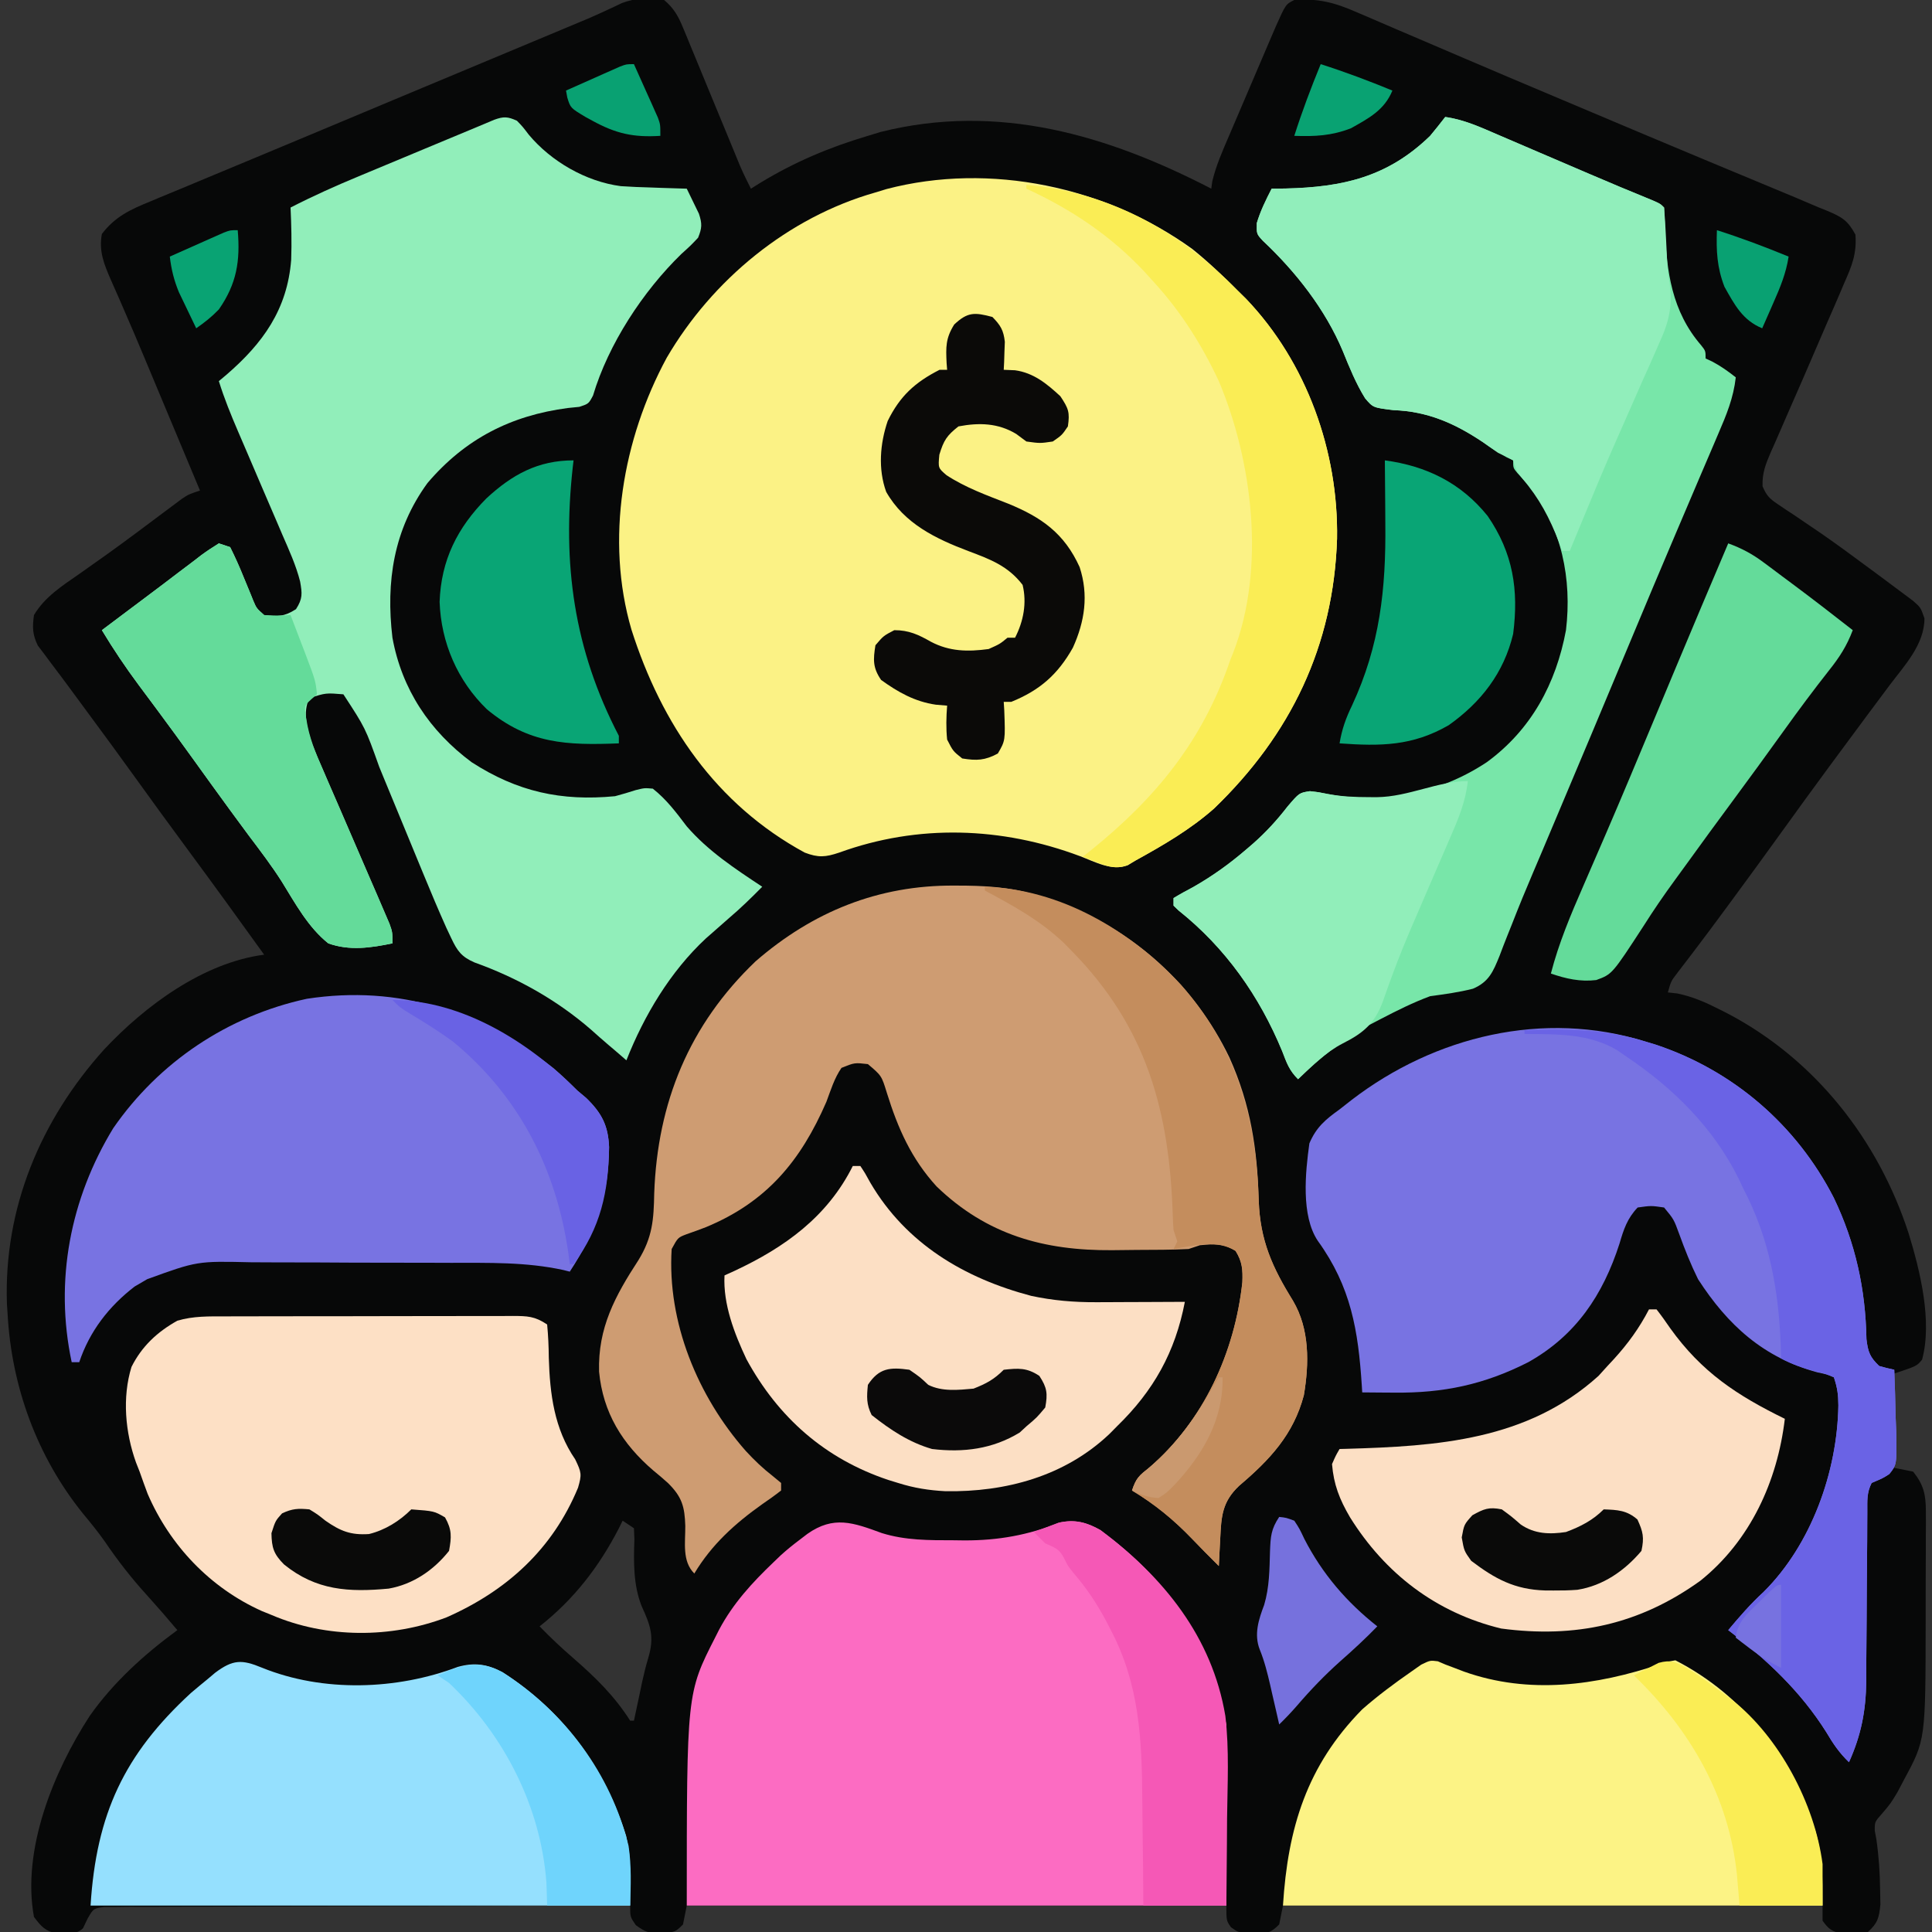 <?xml version="1.0" encoding="UTF-8"?>
<svg version="1.1" xmlns="http://www.w3.org/2000/svg" width="512" height="512">
<rect width="100%" height="100%" fill="#333333" stroke="none"/>
<path d="M0 0 C2.523 2.126 3.713 4.196 4.961 7.224 C5.315 8.072 5.669 8.92 6.033 9.793 C6.591 11.162 6.591 11.162 7.16 12.559 C7.551 13.499 7.941 14.44 8.344 15.409 C9.59 18.416 10.827 21.426 12.062 24.438 C13.304 27.444 14.547 30.45 15.792 33.455 C16.566 35.325 17.337 37.196 18.106 39.068 C18.457 39.919 18.807 40.77 19.168 41.646 C19.474 42.392 19.781 43.138 20.096 43.907 C20.991 45.98 21.97 47.99 23 50 C23.813 49.492 24.627 48.984 25.465 48.461 C34.586 42.92 43.779 39.038 54 36 C55.12 35.658 56.24 35.317 57.395 34.965 C88.501 27.179 117.53 35.789 145 50 C145.088 49.363 145.175 48.725 145.266 48.069 C146.287 43.8 148.013 39.926 149.746 35.902 C150.117 35.031 150.488 34.16 150.871 33.262 C151.655 31.425 152.441 29.588 153.229 27.753 C154.434 24.946 155.633 22.136 156.83 19.326 C157.593 17.539 158.357 15.752 159.121 13.965 C159.479 13.126 159.838 12.288 160.207 11.424 C160.544 10.639 160.881 9.855 161.228 9.047 C161.523 8.36 161.817 7.673 162.121 6.966 C164.728 1.136 164.728 1.136 167 0 C173.406 -0.477 177.782 0.703 183.605 3.27 C184.426 3.617 185.246 3.965 186.091 4.323 C188.795 5.473 191.491 6.643 194.188 7.812 C196.105 8.632 198.023 9.449 199.941 10.266 C203.953 11.974 207.961 13.691 211.966 15.413 C220.532 19.091 229.124 22.706 237.714 26.326 C240.502 27.501 243.288 28.678 246.074 29.857 C255.744 33.947 265.422 38.018 275.113 42.059 C276.101 42.471 277.089 42.883 278.106 43.307 C282.835 45.28 287.565 47.25 292.297 49.215 C293.996 49.923 295.695 50.631 297.395 51.34 C298.151 51.653 298.907 51.965 299.686 52.287 C301.107 52.881 302.522 53.485 303.933 54.102 C305.356 54.72 306.794 55.308 308.241 55.87 C312.108 57.51 313.665 58.376 315.707 62.179 C316.097 67.261 314.738 70.541 312.691 75.129 C312.324 75.997 311.957 76.864 311.579 77.758 C310.406 80.515 309.205 83.257 308 86 C307.239 87.764 306.48 89.528 305.722 91.292 C303.085 97.415 300.44 103.533 297.748 109.632 C296.6 112.238 295.469 114.85 294.34 117.465 C293.988 118.251 293.636 119.038 293.273 119.848 C291.898 123.064 290.978 125.341 291.094 128.87 C292.133 131.314 292.949 132.167 295.148 133.621 C296.149 134.302 296.149 134.302 297.169 134.996 C297.897 135.472 298.625 135.947 299.375 136.438 C300.921 137.486 302.465 138.537 304.008 139.59 C305.226 140.415 305.226 140.415 306.47 141.257 C310.801 144.241 315.024 147.37 319.25 150.5 C320.047 151.087 320.844 151.674 321.666 152.279 C323.784 153.844 325.894 155.419 328 157 C328.985 157.735 329.97 158.47 330.984 159.227 C333 161 333 161 334 163.875 C334 170.829 328.696 176.358 324.688 181.688 C323.422 183.388 322.156 185.088 320.891 186.789 C320.244 187.654 319.598 188.52 318.932 189.411 C315.918 193.45 312.927 197.506 309.938 201.562 C309.358 202.348 308.779 203.133 308.182 203.942 C304.257 209.272 300.368 214.628 296.5 220 C291.951 226.317 287.368 232.608 282.75 238.875 C282.165 239.669 281.58 240.463 280.978 241.281 C278.389 244.789 275.791 248.288 273.152 251.758 C272.73 252.314 272.309 252.869 271.874 253.442 C270.778 254.881 269.676 256.316 268.574 257.75 C266.843 259.998 266.843 259.998 266 263 C267.251 263.141 267.251 263.141 268.527 263.285 C272.535 264.11 275.938 265.605 279.562 267.438 C280.261 267.79 280.959 268.143 281.678 268.506 C304.987 280.699 321.731 302.005 329.812 326.875 C332.867 336.824 336.121 350.151 333.375 360.312 C332 362 332 362 326 364 C326 372.25 326 380.5 326 389 C327.65 389.33 329.3 389.66 331 390 C333.747 393.416 334.375 396.073 334.372 400.394 C334.379 401.45 334.385 402.505 334.391 403.593 C334.377 405.293 334.377 405.293 334.363 407.027 C334.364 408.208 334.364 409.388 334.365 410.605 C334.362 413.105 334.353 415.606 334.336 418.107 C334.313 421.892 334.316 425.677 334.322 429.463 C334.289 461.087 334.289 461.087 328.625 471.562 C328.04 472.678 327.455 473.793 326.852 474.941 C325 478 325 478 322.758 480.629 C320.825 482.798 320.825 482.798 320.828 485.148 C320.967 485.883 321.107 486.618 321.25 487.375 C321.902 491.883 322.195 496.323 322.25 500.875 C322.276 502.131 322.302 503.386 322.328 504.68 C321.979 508.213 321.631 509.642 319 512 C316.844 512.496 316.844 512.496 314.5 512.438 C313.727 512.436 312.953 512.435 312.156 512.434 C309.488 511.897 308.565 511.213 307 509 C307 507.68 307 506.36 307 505 C259.81 505 212.62 505 164 505 C163.67 506.65 163.34 508.3 163 510 C160.585 512.415 159.873 512.296 156.562 512.312 C155.78 512.329 154.998 512.346 154.191 512.363 C152 512 152 512 150.215 510.73 C149 509 149 509 149 505 C101.81 505 54.62 505 6 505 C5.67 506.65 5.34 508.3 5 510 C3 512 3 512 -0.875 512.375 C-4.027 512.3 -4.844 512.113 -7.5 510.188 C-9 508 -9 508 -9 505 C-27.463 505.014 -45.925 505.056 -64.388 505.132 C-72.96 505.167 -81.532 505.192 -90.105 505.196 C-97.575 505.199 -105.045 505.219 -112.515 505.261 C-116.472 505.282 -120.428 505.294 -124.385 505.286 C-128.108 505.279 -131.829 505.294 -135.552 505.328 C-137.573 505.34 -139.594 505.328 -141.615 505.314 C-142.814 505.33 -144.013 505.345 -145.248 505.361 C-146.815 505.365 -146.815 505.365 -148.413 505.369 C-151.235 505.762 -151.235 505.762 -152.797 508.477 C-153.392 509.726 -153.392 509.726 -154 511 C-155.85 512.85 -158.425 512.291 -160.895 512.426 C-163.994 511.799 -165.118 510.499 -167 508 C-170.268 490.17 -161.79 469.472 -152.229 454.745 C-145.947 445.825 -137.761 438.416 -129 432 C-132.914 427.395 -132.914 427.395 -136.934 422.883 C-141.101 418.317 -144.751 413.643 -148.219 408.527 C-150.035 405.95 -151.984 403.549 -154 401.125 C-166.221 385.973 -172.969 367.409 -174 348 C-174.053 347.21 -174.106 346.42 -174.16 345.605 C-175.059 320.176 -165.23 296.801 -148.383 278.094 C-137.515 266.501 -122.119 255.111 -106 253 C-112.617 243.796 -119.263 234.616 -126 225.5 C-131.078 218.629 -136.102 211.722 -141.092 204.787 C-144.544 199.997 -148.029 195.233 -151.539 190.485 C-153.321 188.072 -155.099 185.656 -156.875 183.238 C-158.71 180.741 -160.559 178.257 -162.438 175.793 C-163.077 174.933 -163.716 174.073 -164.375 173.188 C-164.898 172.5 -165.422 171.813 -165.961 171.105 C-167.411 168.168 -167.44 166.238 -167 163 C-164.088 158.126 -159.511 155.25 -154.938 152.062 C-153.33 150.924 -151.723 149.785 -150.117 148.645 C-148.866 147.758 -148.866 147.758 -147.589 146.854 C-142.371 143.117 -137.24 139.26 -132.107 135.406 C-131.351 134.844 -130.595 134.282 -129.816 133.703 C-129.151 133.205 -128.485 132.706 -127.799 132.192 C-126 131 -126 131 -123 130 C-125.417 124.224 -127.834 118.448 -130.251 112.672 C-131.069 110.716 -131.888 108.761 -132.706 106.805 C-133.501 104.905 -134.296 103.005 -135.092 101.105 C-135.885 99.208 -136.678 97.31 -137.469 95.411 C-139.403 90.776 -141.362 86.153 -143.379 81.553 C-143.752 80.693 -144.126 79.833 -144.511 78.947 C-145.211 77.337 -145.92 75.731 -146.639 74.129 C-148.424 70.002 -149.861 66.56 -149 62 C-145.521 57.426 -141.439 55.52 -136.273 53.426 C-135.51 53.105 -134.747 52.784 -133.961 52.453 C-131.437 51.395 -128.906 50.354 -126.375 49.312 C-124.58 48.564 -122.786 47.813 -120.991 47.062 C-117.228 45.489 -113.462 43.922 -109.693 42.361 C-104.222 40.095 -98.76 37.808 -93.301 35.516 C-86.199 32.535 -79.095 29.559 -71.988 26.59 C-71.099 26.218 -70.209 25.847 -69.293 25.464 C-67.468 24.702 -65.644 23.94 -63.819 23.177 C-55.953 19.892 -48.087 16.605 -40.222 13.315 C-37.446 12.155 -34.67 10.995 -31.893 9.836 C-30.187 9.123 -28.48 8.409 -26.773 7.695 C-26.016 7.379 -25.258 7.064 -24.478 6.738 C-23.755 6.435 -23.032 6.133 -22.287 5.821 C-21.585 5.527 -20.883 5.234 -20.159 4.931 C-18.638 4.275 -17.128 3.595 -15.626 2.897 C-14.844 2.534 -14.062 2.17 -13.256 1.796 C-12.557 1.464 -11.857 1.131 -11.136 0.788 C-7.559 -0.531 -3.729 -0.831 0 0 Z M-11 403 C-11.329 403.666 -11.657 404.333 -11.996 405.02 C-17.28 415.259 -23.929 423.859 -33 431 C-30.15 433.939 -27.227 436.701 -24.125 439.375 C-18.262 444.474 -13.17 449.425 -9 456 C-8.67 456 -8.34 456 -8 456 C-7.71 454.641 -7.71 454.641 -7.414 453.254 C-7.154 452.036 -6.893 450.818 -6.625 449.562 C-6.358 448.28 -6.091 446.997 -5.816 445.676 C-5.35 443.574 -4.841 441.478 -4.215 439.418 C-2.534 433.832 -3.556 430.845 -5.973 425.613 C-8.175 420.011 -8.097 413.888 -7.875 407.938 C-7.916 406.968 -7.957 405.999 -8 405 C-8.99 404.34 -9.98 403.68 -11 403 Z " fill="#070808" transform="translate(176,0)"/>
<path d="M0 0 C4.246 3.418 8.145 7.151 12 11 C12.73 11.718 13.459 12.436 14.211 13.176 C30.315 30.075 38.72 53.647 38.332 76.761 C37.408 105.216 26.069 128.656 5.75 148.25 C-0.56 153.822 -7.658 157.949 -15 162 C-15.703 162.433 -16.405 162.866 -17.129 163.312 C-21.421 164.889 -25.766 162.408 -29.822 160.879 C-50.537 153.111 -72.703 152.349 -93.633 159.957 C-97.235 161.164 -99.142 161.33 -102.746 159.945 C-126.259 147.165 -140.677 125.896 -148.652 100.883 C-155.643 76.999 -150.954 50.326 -139.312 28.812 C-127.231 8.137 -107.165 -8.419 -84 -15 C-83.029 -15.296 -82.059 -15.593 -81.059 -15.898 C-53.634 -23.093 -22.804 -16.492 0 0 Z " fill="#FBF285" transform="translate(316,66)"/>
<path d="M0 0 C1.57 1.637 1.57 1.637 3.125 3.688 C9.063 10.783 18.245 16.112 27.515 17.331 C30.179 17.513 32.831 17.62 35.5 17.688 C36.418 17.722 37.336 17.756 38.281 17.791 C40.521 17.873 42.76 17.942 45 18 C45.702 19.41 46.386 20.828 47.062 22.25 C47.445 23.039 47.828 23.828 48.223 24.641 C49.1 27.304 49.042 28.429 48 31 C46.066 33.051 46.066 33.051 43.562 35.312 C33.403 45.197 24.231 59.169 20.156 72.828 C19 75 19 75 16.531 75.82 C15.531 75.921 14.531 76.021 13.5 76.125 C-1.59 78.106 -13.736 84.29 -23.719 96.02 C-32.689 108.353 -34.769 122.165 -33 137 C-30.506 150.7 -23.118 161.755 -12 170 C0.11 177.819 11.742 180.373 26 179 C27.846 178.502 29.683 177.968 31.5 177.375 C33.801 176.809 33.801 176.809 36 177 C39.626 179.845 42.229 183.344 45 187 C50.73 193.606 57.768 198.204 65 203 C62.149 205.89 59.283 208.686 56.188 211.312 C54.789 212.539 53.393 213.768 52 215 C51.359 215.561 50.719 216.121 50.059 216.699 C40.63 225.481 33.706 237.086 29 249 C28.072 248.196 27.144 247.391 26.188 246.562 C25.539 246.013 24.891 245.464 24.223 244.898 C22.692 243.591 21.18 242.261 19.684 240.914 C10.615 233.022 0.072 227.114 -11.25 223.062 C-14.73 221.561 -15.841 219.967 -17.441 216.566 C-17.866 215.668 -18.291 214.769 -18.728 213.843 C-20.797 209.219 -22.768 204.562 -24.688 199.875 C-25.112 198.847 -25.537 197.82 -25.975 196.761 C-27.773 192.414 -29.562 188.063 -31.353 183.713 C-32.67 180.516 -33.991 177.32 -35.312 174.125 C-35.906 172.675 -35.906 172.675 -36.512 171.195 C-40.172 160.923 -40.172 160.923 -46 152 C-50.647 151.619 -50.647 151.619 -55 153 C-56.888 156.776 -55.559 161.307 -54.281 165.178 C-53.357 167.513 -52.373 169.812 -51.359 172.109 C-50.995 172.957 -50.631 173.805 -50.256 174.679 C-49.097 177.374 -47.924 180.062 -46.75 182.75 C-45.977 184.539 -45.205 186.328 -44.434 188.117 C-42.955 191.546 -41.474 194.974 -39.99 198.4 C-39.651 199.184 -39.312 199.968 -38.963 200.776 C-38.353 202.185 -37.742 203.593 -37.131 205.002 C-36.4 206.691 -35.676 208.385 -34.953 210.078 C-34.568 210.974 -34.183 211.871 -33.786 212.794 C-33 215 -33 215 -33 218 C-38.734 219.187 -44.369 220.025 -50 218 C-55.347 213.734 -58.741 207.43 -62.294 201.686 C-64.994 197.436 -68.033 193.455 -71.062 189.438 C-72.233 187.855 -73.401 186.27 -74.566 184.684 C-75.138 183.906 -75.709 183.129 -76.297 182.328 C-79.585 177.833 -82.837 173.313 -86.088 168.791 C-88.95 164.818 -91.833 160.863 -94.75 156.93 C-95.689 155.663 -95.689 155.663 -96.646 154.371 C-97.843 152.76 -99.042 151.15 -100.244 149.543 C-103.743 144.832 -106.974 140.029 -110 135 C-106.187 132.129 -102.371 129.263 -98.547 126.406 C-95.586 124.194 -92.64 121.964 -89.703 119.719 C-88.365 118.708 -87.026 117.698 -85.688 116.688 C-85.06 116.202 -84.433 115.716 -83.787 115.216 C-82.248 114.064 -80.629 113.02 -79 112 C-78.01 112.33 -77.02 112.66 -76 113 C-74.688 115.639 -73.533 118.211 -72.438 120.938 C-71.836 122.407 -71.231 123.874 -70.621 125.34 C-70.226 126.32 -70.226 126.32 -69.822 127.32 C-69.013 129.203 -69.013 129.203 -67 131 C-63.422 131.467 -61.628 131.402 -58.562 129.438 C-56.758 126.623 -56.911 125.325 -57.465 122.11 C-58.56 117.789 -60.41 113.761 -62.184 109.684 C-62.599 108.709 -63.015 107.734 -63.443 106.73 C-64.767 103.629 -66.102 100.533 -67.438 97.438 C-68.768 94.337 -70.096 91.236 -71.421 88.134 C-72.245 86.209 -73.072 84.284 -73.902 82.361 C-75.795 77.954 -77.582 73.589 -79 69 C-78.336 68.443 -77.672 67.886 -76.988 67.312 C-67.352 58.985 -60.86 50.041 -59.833 36.849 C-59.67 32.224 -59.786 27.621 -60 23 C-54.096 19.966 -48.117 17.286 -41.988 14.742 C-41.057 14.353 -40.126 13.964 -39.166 13.563 C-36.216 12.331 -33.264 11.103 -30.312 9.875 C-28.32 9.043 -26.327 8.211 -24.334 7.379 C-14.688 3.354 -14.688 3.354 -11.053 1.851 C-9.376 1.156 -7.703 0.45 -6.031 -0.259 C-3.516 -1.177 -2.432 -1.105 0 0 Z " fill="#91EEBA" transform="translate(137,32)"/>
<path d="M0 0 C4.958 0.693 9.26 2.67 13.816 4.641 C14.669 5.005 15.521 5.369 16.399 5.744 C19.122 6.908 21.842 8.079 24.562 9.25 C27.252 10.403 29.942 11.554 32.632 12.705 C34.368 13.449 36.103 14.193 37.838 14.938 C43.537 17.384 49.252 19.779 54.996 22.116 C57 23 57 23 58 24 C58.095 25.824 58.184 27.648 58.239 29.473 C58.609 40.934 60.074 51.548 67.828 60.512 C69 62 69 62 69 64 C69.578 64.268 70.155 64.536 70.75 64.812 C73.033 66.017 74.974 67.408 77 69 C76.39 74.443 74.53 78.944 72.379 83.918 C72.008 84.791 71.637 85.663 71.254 86.563 C70.03 89.44 68.796 92.314 67.562 95.188 C66.257 98.25 64.954 101.314 63.65 104.377 C62.756 106.479 61.861 108.58 60.965 110.681 C56.966 120.062 53.023 129.466 49.095 138.876 C42.411 154.891 35.686 170.888 28.938 186.875 C28.552 187.79 28.166 188.704 27.768 189.646 C27.393 190.536 27.018 191.425 26.631 192.342 C26.076 193.658 26.076 193.658 25.51 195 C24.778 196.731 24.042 198.459 23.303 200.187 C21.362 204.726 19.488 209.281 17.697 213.882 C17.311 214.845 16.926 215.808 16.529 216.8 C15.792 218.642 15.076 220.492 14.382 222.35 C12.708 226.473 11.575 229.224 7.345 231.02 C3.571 231.983 -0.144 232.474 -4 233 C-8.507 234.671 -12.738 236.784 -17 239 C-18.547 239.804 -18.547 239.804 -20.125 240.625 C-27.287 244.572 -33.155 249.297 -39 255 C-41.353 252.647 -41.995 250.726 -43.188 247.625 C-49.217 232.987 -58.252 220.164 -70.68 210.275 C-71.333 209.644 -71.333 209.644 -72 209 C-72 208.34 -72 207.68 -72 207 C-70.329 205.978 -68.609 205.035 -66.875 204.125 C-61.731 201.206 -57.236 197.977 -52.75 194.125 C-51.855 193.357 -51.855 193.357 -50.942 192.574 C-47.476 189.519 -44.586 186.352 -41.75 182.688 C-38.683 179.105 -38.683 179.105 -35.859 178.672 C-33.5 178.938 -33.5 178.938 -30.961 179.449 C-16.17 182.201 -1.507 179.276 11 171 C22.77 162.413 29.371 150.162 32 136 C33.621 122.501 30.869 108.765 22.344 97.887 C21.298 96.695 20.231 95.522 19.137 94.375 C18 93 18 93 18 91 C17.422 90.728 16.845 90.456 16.25 90.176 C14.003 89.002 12.058 87.664 10 86.188 C2.471 81.156 -4.66 78.014 -13.75 77.688 C-19.125 77.027 -19.125 77.027 -21.235 74.55 C-23.676 70.606 -25.403 66.338 -27.141 62.049 C-31.78 50.98 -39.62 40.996 -48.336 32.805 C-50 31 -50 31 -49.938 28.125 C-48.954 24.847 -47.561 22.038 -46 19 C-44.779 18.986 -43.559 18.972 -42.301 18.957 C-27.145 18.597 -15.239 15.928 -4 5 C-2.639 3.356 -1.298 1.695 0 0 Z " fill="#78E6A9" transform="translate(383,31)"/>
<path d="M0 0 C1.598 0.007 1.598 0.007 3.228 0.015 C10.607 0.125 17.218 0.753 24.188 3.312 C25.247 3.664 26.307 4.016 27.398 4.379 C47.488 11.473 63.768 26.368 73 45.562 C78.663 58.14 80.392 69.856 80.766 83.503 C81.134 94.053 84.358 101.182 89.859 110.059 C94.279 117.559 94.145 126.659 92.723 135.059 C89.962 145.529 83.641 152.211 75.578 159.051 C71.091 163.296 70.835 167.064 70.562 173.062 C70.504 174.109 70.504 174.109 70.445 175.176 C70.352 176.888 70.268 178.6 70.188 180.312 C67.782 177.92 65.388 175.523 63.047 173.066 C58.17 168 53.21 163.943 47.188 160.312 C48.303 156.965 49.072 156.383 51.75 154.25 C66.101 141.949 74.399 123.789 76.426 105.117 C76.554 101.771 76.413 99.673 74.625 96.812 C71.32 94.779 69.003 94.966 65.188 95.312 C64.198 95.642 63.208 95.972 62.188 96.312 C57.653 96.543 53.116 96.541 48.576 96.553 C46.355 96.562 44.135 96.593 41.914 96.625 C23.857 96.762 8.714 92.576 -4.602 79.734 C-11.317 72.378 -14.843 64.364 -17.772 54.975 C-19.184 50.382 -19.184 50.382 -22.812 47.312 C-26.331 46.909 -26.331 46.909 -29.812 48.312 C-31.708 51.051 -32.649 54.208 -33.812 57.312 C-40.604 72.934 -49.588 83.835 -65.727 90.52 C-67.424 91.173 -69.131 91.801 -70.852 92.391 C-73.156 93.268 -73.156 93.268 -74.812 96.312 C-76.044 115.704 -67.902 135.369 -55.188 149.812 C-52.907 152.283 -50.697 154.402 -48.039 156.469 C-47.304 157.077 -46.57 157.686 -45.812 158.312 C-45.812 158.972 -45.812 159.632 -45.812 160.312 C-47.433 161.582 -49.112 162.778 -50.812 163.938 C-58.08 169.101 -64.206 174.635 -68.812 182.312 C-72.09 179.035 -71.173 174.151 -71.203 169.697 C-71.362 164.63 -72.049 162.009 -75.812 158.312 C-77.075 157.175 -78.367 156.069 -79.688 155 C-87.897 147.953 -93.015 139.704 -94.051 128.805 C-94.38 117.192 -89.81 108.769 -83.617 99.258 C-79.895 93.183 -79.563 88.543 -79.438 81.562 C-78.575 57.517 -70.21 36.916 -52.562 20.062 C-37.374 6.884 -20.012 -0.109 0 0 Z " fill="#CE9C72" transform="translate(252.812,234.688)"/>
<path d="M0 0 C6.283 1.956 12.542 1.902 19.059 1.906 C19.997 1.918 20.935 1.931 21.902 1.943 C30.825 1.962 38.826 0.541 47.105 -2.793 C51.205 -3.702 54.345 -2.827 57.949 -0.785 C76.623 13.108 86.051 27.937 91.309 50.719 C91.309 66.559 91.309 82.399 91.309 98.719 C44.119 98.719 -3.071 98.719 -51.691 98.719 C-51.691 42.416 -51.691 42.416 -44.129 27.594 C-43.794 26.932 -43.46 26.27 -43.115 25.588 C-39.39 18.602 -34.379 13.159 -28.691 7.719 C-28.039 7.094 -27.387 6.468 -26.715 5.824 C-25.092 4.361 -23.442 3.025 -21.691 1.719 C-21.046 1.224 -20.4 0.729 -19.734 0.219 C-12.753 -4.693 -7.585 -2.784 0 0 Z " fill="#FC6CC2" transform="translate(233.691,406.281)"/>
<path d="M0 0 C1.377 0.418 1.377 0.418 2.781 0.844 C23.336 7.695 40.092 22.133 49.977 41.44 C55.727 53.424 58.387 65.645 58.629 78.891 C59.034 82.281 59.543 83.66 62 86 C63.321 86.378 64.655 86.717 66 87 C66.174 91.249 66.281 95.498 66.375 99.75 C66.425 100.957 66.476 102.163 66.527 103.406 C66.673 112.163 66.673 112.163 64.673 114.65 C63.039 115.703 63.039 115.703 60 117 C58.672 119.657 58.868 121.677 58.858 124.652 C58.851 125.838 58.844 127.023 58.837 128.245 C58.831 130.179 58.831 130.179 58.824 132.152 C58.814 133.491 58.802 134.829 58.79 136.168 C58.738 141.851 58.69 147.534 58.674 153.218 C58.664 156.696 58.634 160.173 58.593 163.651 C58.575 165.602 58.577 167.553 58.58 169.505 C58.473 177.414 57.249 183.772 54 191 C51.452 188.547 49.796 186.12 48 183.062 C41.145 172.161 32.158 163.781 22 156 C24.995 152.421 27.937 149.029 31.375 145.875 C44.047 133.287 50.908 114.008 51.188 96.438 C51.164 93.549 50.929 91.788 50 89 C48.037 88.185 48.037 88.185 45.625 87.688 C31.316 83.772 21.912 75.233 14 63 C12.064 59.082 10.484 55.107 9 51 C7.585 47.136 7.585 47.136 5 44 C1.542 43.5 1.542 43.5 -2 44 C-4.745 46.858 -5.717 49.807 -6.812 53.562 C-11.198 67.2 -18.386 77.932 -31 85 C-42.681 90.939 -53.499 93.2 -66.5 93.062 C-67.322 93.058 -68.145 93.053 -68.992 93.049 C-70.995 93.037 -72.997 93.019 -75 93 C-75.034 92.427 -75.069 91.853 -75.104 91.263 C-76.054 76.575 -77.959 65.028 -86.766 52.84 C-91.253 46.151 -90.064 34.643 -89 27 C-87.182 22.731 -84.731 20.669 -81 18 C-79.923 17.158 -78.847 16.314 -77.773 15.469 C-55.74 -1.418 -26.942 -8.401 0 0 Z " fill="#7873E2" transform="translate(436,276)"/>
<path d="M0 0 C2.249 1.906 4.322 3.912 6.406 5.996 C7.185 6.651 7.963 7.306 8.766 7.98 C12.877 11.979 14.585 15.274 14.82 20.988 C14.661 34.061 11.526 43.118 4.406 53.996 C3.574 53.785 3.574 53.785 2.725 53.57 C-7.179 51.404 -17.139 51.668 -27.223 51.66 C-29.223 51.654 -31.224 51.647 -33.224 51.64 C-37.401 51.628 -41.577 51.624 -45.754 51.625 C-51.085 51.626 -56.416 51.598 -61.748 51.564 C-65.873 51.542 -69.999 51.538 -74.125 51.539 C-76.09 51.536 -78.055 51.528 -80.02 51.512 C-94.332 51.18 -94.332 51.18 -107.594 55.996 C-108.687 56.635 -109.78 57.275 -110.906 57.934 C-117.704 63.151 -122.861 69.797 -125.594 77.996 C-126.254 77.996 -126.914 77.996 -127.594 77.996 C-132.198 56.399 -127.96 34.648 -116.594 15.996 C-104.454 -1.569 -86.186 -13.792 -65.281 -18.316 C-40.759 -22.07 -19.282 -14.897 0 0 Z " fill="#7873E2" transform="translate(146.594,283.004)"/>
<path d="M0 0 C0.883 -0.003 1.767 -0.007 2.677 -0.01 C5.595 -0.02 8.513 -0.022 11.431 -0.023 C13.459 -0.026 15.486 -0.029 17.513 -0.033 C21.761 -0.039 26.009 -0.041 30.256 -0.04 C35.706 -0.04 41.156 -0.054 46.606 -0.071 C50.792 -0.082 54.977 -0.084 59.163 -0.083 C61.172 -0.085 63.182 -0.089 65.192 -0.097 C67.998 -0.107 70.804 -0.104 73.609 -0.098 C74.443 -0.103 75.277 -0.109 76.136 -0.115 C80.027 -0.093 81.928 -0.063 85.24 2.145 C85.524 5.13 85.651 7.97 85.677 10.958 C85.97 20.572 87.101 29.77 92.677 37.895 C94.357 41.389 94.442 41.882 93.427 45.395 C86.701 61.672 74.538 72.726 58.588 79.755 C43.864 85.367 26.74 85.345 12.24 79.145 C11.375 78.795 10.51 78.444 9.619 78.083 C-4.053 71.94 -14.721 60.732 -20.635 47.02 C-21.364 45.07 -22.074 43.112 -22.76 41.145 C-23.078 40.337 -23.397 39.529 -23.725 38.696 C-26.57 30.765 -27.408 21.515 -24.916 13.395 C-22.189 7.941 -18.071 4.102 -12.76 1.145 C-8.541 -0.113 -4.366 -0.002 0 0 Z " fill="#FDE0C5" transform="translate(59.76,348.855)"/>
<path d="M0 0 C16.249 6.584 35.7 5.901 51.887 -0.207 C56.279 -1.433 59.656 -0.974 63.703 1.172 C79.698 11.381 90.865 26.479 96.512 44.605 C97.574 50.043 97.574 50.043 97.574 63.043 C50.384 63.043 3.194 63.043 -45.426 63.043 C-43.908 38.761 -36.481 22.954 -18.863 6.73 C-17.397 5.486 -15.919 4.255 -14.426 3.043 C-13.422 2.196 -13.422 2.196 -12.398 1.332 C-7.698 -2.186 -5.333 -2.218 0 0 Z " fill="#95E0FE" transform="translate(69.426,441.957)"/>
<path d="M0 0 C0.669 0.286 1.338 0.572 2.027 0.867 C2.819 1.165 3.61 1.463 4.426 1.77 C5.264 2.091 6.102 2.411 6.965 2.742 C24.232 8.87 42.023 6.42 58.965 0.742 C61.016 0.08 61.016 0.08 62.965 -0.258 C81.494 9.272 93.489 25.606 100.062 44.977 C102.029 52.039 101.965 56.925 101.965 64.742 C54.775 64.742 7.585 64.742 -41.035 64.742 C-39.749 44.158 -34.706 27.655 -20.035 12.742 C-15.915 9.124 -11.536 5.867 -7.035 2.742 C-6.165 2.131 -5.295 1.52 -4.398 0.891 C-2.035 -0.258 -2.035 -0.258 0 0 Z " fill="#FCF385" transform="translate(381.035,440.258)"/>
<path d="M0 0 C4.958 0.693 9.26 2.67 13.816 4.641 C14.669 5.005 15.521 5.369 16.399 5.744 C19.122 6.908 21.842 8.079 24.562 9.25 C27.252 10.403 29.942 11.554 32.632 12.705 C34.368 13.449 36.103 14.193 37.838 14.938 C43.537 17.384 49.252 19.779 54.996 22.116 C57 23 57 23 58 24 C58.215 26.65 58.378 29.283 58.5 31.938 C58.571 33.405 58.644 34.873 58.719 36.34 C58.77 37.415 58.77 37.415 58.821 38.512 C58.964 40.981 58.964 40.981 59.361 43.33 C60.332 49.802 59.449 54 56.73 59.883 C56.202 61.098 56.202 61.098 55.663 62.337 C54.525 64.943 53.357 67.533 52.188 70.125 C51.4 71.914 50.615 73.703 49.832 75.494 C48.283 79.033 46.725 82.567 45.158 86.099 C42.317 92.524 39.615 99.004 36.938 105.5 C36.155 107.385 35.373 109.271 34.59 111.156 C34.06 112.437 33.53 113.719 33 115 C32.34 115 31.68 115 31 115 C30.72 114.238 30.441 113.476 30.152 112.691 C27.656 106.262 24.947 101.086 20.453 95.84 C19 94 19 94 18 91 C16.153 89.936 16.153 89.936 14 89 C12.657 88.077 11.324 87.138 10 86.188 C2.471 81.156 -4.66 78.014 -13.75 77.688 C-19.125 77.027 -19.125 77.027 -21.235 74.55 C-23.676 70.606 -25.403 66.338 -27.141 62.049 C-31.78 50.98 -39.62 40.996 -48.336 32.805 C-50 31 -50 31 -49.938 28.125 C-48.954 24.847 -47.561 22.038 -46 19 C-44.779 18.986 -43.559 18.972 -42.301 18.957 C-27.145 18.597 -15.239 15.928 -4 5 C-2.639 3.356 -1.298 1.695 0 0 Z " fill="#91EEBB" transform="translate(383,31)"/>
<path d="M0 0 C0.66 0 1.32 0 2 0 C3.262 1.906 3.262 1.906 4.688 4.5 C14.129 20.56 29.507 29.729 47.297 34.422 C53.047 35.652 58.589 36.122 64.465 36.098 C65.143 36.096 65.821 36.095 66.52 36.093 C68.659 36.088 70.798 36.075 72.938 36.062 C74.399 36.057 75.861 36.053 77.322 36.049 C80.882 36.038 84.441 36.021 88 36 C85.453 49.32 79.706 59.581 70 69 C69.363 69.646 68.726 70.292 68.07 70.957 C56.217 82.244 40.5 86.441 24.578 86.188 C20.148 85.955 16.221 85.338 12 84 C11.13 83.732 10.26 83.464 9.363 83.188 C-7.391 77.579 -19.769 66.659 -28.188 51.188 C-31.398 44.377 -34.395 36.598 -34 29 C-33.117 28.599 -32.234 28.198 -31.324 27.785 C-18.062 21.583 -6.741 13.481 0 0 Z " fill="#FCDFC4" transform="translate(226,309)"/>
<path d="M0 0 C0.66 0 1.32 0 2 0 C3.269 1.621 4.465 3.299 5.625 5 C13.984 16.658 23.288 22.77 36 29 C34.033 45.562 26.857 61.293 13.613 71.914 C-2.498 83.51 -19.509 87.2 -39.191 84.574 C-56.46 80.379 -69.962 69.98 -79.247 55.074 C-82 50.368 -83.562 46.428 -84 41 C-83.02 38.758 -83.02 38.758 -82 37 C-81.433 36.985 -80.866 36.971 -80.282 36.956 C-56.047 36.266 -32.265 34.716 -13.375 17.625 C-12.591 16.759 -11.807 15.893 -11 15 C-10.434 14.392 -9.868 13.783 -9.285 13.156 C-5.515 9.012 -2.588 4.969 0 0 Z " fill="#FCDFC4" transform="translate(437,347)"/>
<path d="M0 0 C11.087 -0.316 21.296 -0.338 32 3 C32.918 3.278 33.836 3.557 34.781 3.844 C55.336 10.695 72.092 25.133 81.977 44.44 C87.727 56.424 90.387 68.645 90.629 81.891 C91.034 85.281 91.543 86.66 94 89 C95.321 89.378 96.655 89.717 98 90 C98.174 94.249 98.281 98.498 98.375 102.75 C98.425 103.957 98.476 105.163 98.527 106.406 C98.673 115.163 98.673 115.163 96.673 117.65 C95.039 118.703 95.039 118.703 92 120 C90.672 122.657 90.868 124.677 90.858 127.652 C90.851 128.838 90.844 130.023 90.837 131.245 C90.831 133.179 90.831 133.179 90.824 135.152 C90.814 136.491 90.802 137.829 90.79 139.168 C90.738 144.851 90.69 150.534 90.674 156.218 C90.664 159.696 90.634 163.173 90.593 166.651 C90.575 168.602 90.577 170.553 90.58 172.505 C90.473 180.414 89.249 186.772 86 194 C83.452 191.547 81.796 189.12 80 186.062 C73.145 175.161 64.158 166.781 54 159 C56.995 155.421 59.937 152.029 63.375 148.875 C76.047 136.287 82.908 117.008 83.188 99.438 C83.164 96.549 82.929 94.788 82 92 C79.805 91.043 79.805 91.043 77.188 90.438 C73.89 89.575 71 88.629 68 87 C67.974 85.97 67.948 84.94 67.922 83.879 C67.394 69.037 64.95 55.264 58 42 C57.594 41.135 57.188 40.27 56.77 39.379 C50.073 25.849 39.411 15.337 27 7 C26.193 6.443 25.386 5.886 24.555 5.312 C16.997 0.803 8.562 1.109 0 1 C0 0.67 0 0.34 0 0 Z " fill="#6A63E5" transform="translate(404,273)"/>
<path d="M0 0 C22.064 1.913 40.743 12.343 56 28 C57.121 29.108 57.121 29.108 58.266 30.238 C74.366 47.067 82.719 70.72 82.332 93.761 C81.408 122.216 70.069 145.656 49.75 165.25 C43.44 170.822 36.342 174.949 29 179 C27.867 179.626 27.867 179.626 26.711 180.266 C23.392 181.69 20.399 180.151 17.188 178.938 C16.466 178.628 15.744 178.319 15 178 C15.728 177.424 16.457 176.848 17.207 176.254 C34.523 162.28 46.814 147.102 54 126 C54.295 125.259 54.59 124.518 54.895 123.754 C63.417 101.545 59.973 73.348 51 52 C46.563 42.521 41.053 33.752 34 26 C33.117 25.024 32.234 24.048 31.324 23.043 C22.328 13.432 11.965 6.504 0 1 C0 0.67 0 0.34 0 0 Z " fill="#FAED55" transform="translate(272,49)"/>
<path d="M0 0 C20.192 0.641 38.438 11.55 52 26 C66.58 42.559 71.985 61.527 72.579 83.191 C72.946 93.741 76.171 100.869 81.672 109.746 C86.091 117.246 85.957 126.346 84.535 134.746 C81.775 145.217 75.453 151.898 67.391 158.738 C62.903 162.983 62.647 166.751 62.375 172.75 C62.336 173.447 62.298 174.145 62.258 174.863 C62.164 176.575 62.081 178.288 62 180 C59.595 177.607 57.2 175.21 54.859 172.754 C49.983 167.688 45.023 163.631 39 160 C40.116 156.652 40.884 156.071 43.562 153.938 C57.914 141.637 66.212 123.476 68.238 104.805 C68.367 101.458 68.225 99.361 66.438 96.5 C61.429 93.418 55.544 95.095 50 96 C50.33 95.34 50.66 94.68 51 94 C50.67 93.01 50.34 92.02 50 91 C49.888 89.646 49.822 88.288 49.789 86.93 C48.903 59.433 42.852 37.189 23 17 C22.313 16.3 21.626 15.6 20.918 14.879 C14.694 8.956 7.522 5.023 0 1 C0 0.67 0 0.34 0 0 Z " fill="#C48D5D" transform="translate(261,235)"/>
<path d="M0 0 C1.485 0.495 1.485 0.495 3 1 C4.312 3.639 5.467 6.211 6.562 8.938 C7.164 10.407 7.769 11.874 8.379 13.34 C8.774 14.32 8.774 14.32 9.178 15.32 C9.987 17.203 9.987 17.203 12 19 C15.583 19.167 15.583 19.167 19 19 C19.984 21.561 20.962 24.123 21.938 26.688 C22.354 27.769 22.354 27.769 22.779 28.873 C25.622 36.375 25.622 36.375 26 40 C25.505 40.433 25.01 40.866 24.5 41.312 C22.589 43.065 22.589 43.065 23.179 46.536 C23.898 51.404 25.666 55.63 27.641 60.109 C28.187 61.381 28.187 61.381 28.744 62.679 C29.903 65.374 31.076 68.062 32.25 70.75 C33.023 72.539 33.795 74.328 34.566 76.117 C36.045 79.546 37.526 82.974 39.01 86.4 C39.349 87.184 39.688 87.968 40.037 88.776 C40.647 90.185 41.258 91.593 41.869 93.002 C42.6 94.691 43.324 96.385 44.047 98.078 C44.432 98.974 44.817 99.871 45.214 100.794 C46 103 46 103 46 106 C40.266 107.187 34.631 108.025 29 106 C23.653 101.734 20.259 95.43 16.706 89.686 C14.006 85.436 10.967 81.455 7.938 77.438 C6.767 75.855 5.599 74.27 4.434 72.684 C3.862 71.906 3.291 71.129 2.703 70.328 C-0.585 65.833 -3.837 61.313 -7.088 56.791 C-9.95 52.818 -12.833 48.863 -15.75 44.93 C-16.376 44.085 -17.002 43.241 -17.646 42.371 C-18.843 40.76 -20.042 39.15 -21.244 37.543 C-24.743 32.832 -27.974 28.029 -31 23 C-27.187 20.129 -23.371 17.263 -19.547 14.406 C-16.586 12.194 -13.64 9.964 -10.703 7.719 C-9.365 6.708 -8.026 5.698 -6.688 4.688 C-5.747 3.959 -5.747 3.959 -4.787 3.216 C-3.248 2.064 -1.629 1.02 0 0 Z " fill="#64DB9A" transform="translate(58,144)"/>
<path d="M0 0 C3.52 1.282 6.329 2.775 9.328 5.012 C10.129 5.605 10.929 6.199 11.754 6.811 C12.578 7.43 13.401 8.049 14.25 8.688 C15.058 9.288 15.866 9.888 16.699 10.506 C22.191 14.596 27.61 18.776 33 23 C31.418 27.194 29.495 30.172 26.688 33.688 C22.576 38.91 18.623 44.224 14.75 49.625 C10.209 55.949 5.629 62.24 1 68.5 C-2.994 73.904 -6.971 79.319 -10.894 84.774 C-11.959 86.25 -13.03 87.722 -14.108 89.189 C-17.027 93.176 -19.792 97.209 -22.434 101.387 C-30.761 114.183 -30.761 114.183 -34.98 115.723 C-39.211 116.239 -43.017 115.374 -47 114 C-44.908 105.914 -41.729 98.375 -38.392 90.746 C-36.711 86.901 -35.05 83.048 -33.387 79.195 C-32.857 77.97 -32.857 77.97 -32.317 76.721 C-28.048 66.826 -23.9 56.882 -19.75 46.938 C-18.237 43.315 -16.724 39.693 -15.211 36.07 C-14.669 34.773 -14.669 34.773 -14.116 33.449 C-9.45 22.283 -4.732 11.138 0 0 Z " fill="#64DB9A" transform="translate(458,144)"/>
<path d="M0 0 C-0.606 5.38 -2.423 9.797 -4.57 14.703 C-4.93 15.54 -5.289 16.376 -5.659 17.238 C-6.808 19.912 -7.966 22.581 -9.125 25.25 C-10.632 28.733 -12.133 32.217 -13.633 35.703 C-14.003 36.559 -14.374 37.414 -14.756 38.296 C-16.585 42.552 -18.331 46.816 -19.927 51.166 C-20.231 51.986 -20.535 52.807 -20.847 53.653 C-21.41 55.194 -21.959 56.741 -22.49 58.293 C-24.626 64.141 -27.584 66.724 -33.199 69.543 C-37.767 71.919 -41.291 75.474 -45 79 C-47.353 76.647 -47.995 74.726 -49.188 71.625 C-55.217 56.987 -64.252 44.164 -76.68 34.275 C-77.115 33.854 -77.551 33.433 -78 33 C-78 32.34 -78 31.68 -78 31 C-76.329 29.978 -74.609 29.035 -72.875 28.125 C-67.731 25.206 -63.236 21.977 -58.75 18.125 C-58.153 17.613 -57.557 17.101 -56.942 16.574 C-53.476 13.519 -50.586 10.352 -47.75 6.688 C-44.683 3.105 -44.683 3.105 -41.859 2.672 C-39.5 2.938 -39.5 2.938 -36.961 3.449 C-33.341 4.123 -29.794 4.237 -26.125 4.25 C-25.101 4.254 -25.101 4.254 -24.056 4.257 C-15.678 4.148 -7.997 0 0 0 Z " fill="#91EEBA" transform="translate(389,207)"/>
<path d="M0 0 C2.151 2.206 2.943 3.495 3.293 6.578 C3.258 7.46 3.223 8.342 3.188 9.25 C3.147 10.588 3.147 10.588 3.105 11.953 C3.071 12.629 3.036 13.304 3 14 C4.485 14.062 4.485 14.062 6 14.125 C10.928 14.808 14.421 17.693 18 21 C20.166 24.248 20.552 25.231 20 29 C18.438 31.312 18.438 31.312 16 33 C12.625 33.5 12.625 33.5 9 33 C8.113 32.34 7.226 31.68 6.312 31 C1.504 28.097 -3.505 27.959 -9 29 C-12.083 31.429 -12.906 32.689 -14.062 36.5 C-14.395 40.026 -14.395 40.026 -12.145 41.945 C-7.068 45.262 -1.464 47.262 4.164 49.469 C13.066 53.106 19.083 57.383 23.117 66.293 C25.527 73.682 24.49 80.657 21.324 87.645 C17.312 94.78 12.543 98.932 5 102 C4.34 102 3.68 102 3 102 C3.046 102.748 3.093 103.495 3.141 104.266 C3.433 112.255 3.433 112.255 1.438 115.688 C-1.997 117.537 -4.16 117.617 -8 117 C-10.438 115.062 -10.438 115.062 -12 112 C-12.309 108.967 -12.238 106.036 -12 103 C-12.99 102.918 -13.98 102.835 -15 102.75 C-20.532 101.953 -25.021 99.435 -29.5 96.188 C-31.721 92.948 -31.615 90.828 -31 87 C-28.875 84.5 -28.875 84.5 -26 83 C-22.132 83 -19.585 84.199 -16.312 86.062 C-11.353 88.676 -6.49 88.749 -1 88 C1.98 86.668 1.98 86.668 4 85 C4.66 85 5.32 85 6 85 C8.235 80.67 9.167 75.767 8 71 C4.137 65.965 -0.57 64.23 -6.312 62.062 C-15.037 58.764 -23.375 54.767 -28.156 46.336 C-30.331 40.316 -29.791 33.56 -27.75 27.562 C-24.503 20.952 -20.509 17.311 -14 14 C-13.34 14 -12.68 14 -12 14 C-12.046 13.408 -12.093 12.817 -12.141 12.207 C-12.334 7.98 -12.422 5.675 -10.125 2 C-6.55 -1.365 -4.708 -1.249 0 0 Z " fill="#0B0A08" transform="translate(263,84)"/>
<path d="M0 0 C11.012 1.486 20.18 5.961 27.25 14.75 C33.986 24.559 35.505 34.315 34 46 C31.542 56.318 25.502 64.091 16.938 70.176 C7.307 75.738 -1.156 75.775 -12 75 C-11.396 71.292 -10.33 68.308 -8.688 64.938 C-1.295 48.998 0.312 34.062 0.125 16.75 C0.115 15.118 0.106 13.487 0.098 11.855 C0.076 7.903 0.041 3.952 0 0 Z " fill="#09A575" transform="translate(367,122)"/>
<path d="M0 0 C-0.069 0.586 -0.139 1.173 -0.21 1.777 C-3.034 27.432 0.058 50.034 12 73 C12 73.66 12 74.32 12 75 C-1.801 75.541 -11.903 75.162 -22.965 65.973 C-30.766 58.412 -35.116 48.312 -35.5 37.5 C-35.106 26.431 -30.805 17.877 -23.117 10.094 C-16.279 3.765 -9.436 0 0 0 Z " fill="#09A575" transform="translate(152,122)"/>
<path d="M0 0 C16.662 12.397 29.574 28.243 33.091 49.245 C34.151 58.18 33.652 67.338 33.547 76.316 C33.532 78.57 33.518 80.823 33.506 83.076 C33.476 88.553 33.417 94.028 33.359 99.504 C26.099 99.504 18.839 99.504 11.359 99.504 C11.334 96.069 11.308 92.633 11.281 89.094 C11.243 85.718 11.198 82.342 11.152 78.966 C11.124 76.643 11.103 74.32 11.088 71.998 C10.983 55.62 10.406 40.883 2.547 26.129 C2.206 25.465 1.865 24.802 1.513 24.118 C-0.946 19.468 -3.758 15.298 -7.195 11.301 C-8.641 9.504 -8.641 9.504 -9.715 7.336 C-10.927 4.937 -12.236 4.597 -14.641 3.504 C-15.662 2.526 -16.666 1.529 -17.641 0.504 C-16.272 -0.034 -14.896 -0.551 -13.516 -1.059 C-12.75 -1.349 -11.984 -1.639 -11.195 -1.938 C-6.905 -2.876 -3.795 -2.15 0 0 Z " fill="#F558B6" transform="translate(291.641,405.496)"/>
<path d="M0 0 C3.461 2.159 6.725 4.571 10 7 C10.623 7.452 11.245 7.905 11.887 8.371 C24.557 18.324 33.943 36.096 36 52 C36 55.63 36 59.26 36 63 C28.74 63 21.48 63 14 63 C13.773 60.319 13.546 57.638 13.312 54.875 C11.165 33.999 0.917 16.42 -14 2 C-12.615 1.27 -11.217 0.567 -9.812 -0.125 C-9.035 -0.519 -8.258 -0.914 -7.457 -1.32 C-4.207 -2.219 -2.95 -1.556 0 0 Z " fill="#FAED55" transform="translate(447,442)"/>
<path d="M0 0 C16.519 10.478 28.775 26.921 33.457 46.047 C34.248 51.336 34.051 56.53 33.879 61.867 C26.619 61.867 19.359 61.867 11.879 61.867 C11.817 59.887 11.755 57.907 11.691 55.867 C10.226 35.717 0.515 16.697 -14.121 2.867 C-15.111 2.207 -16.101 1.547 -17.121 0.867 C-10.912 -1.856 -6.402 -3.419 0 0 Z " fill="#6FD4FC" transform="translate(133.121,443.133)"/>
<path d="M0 0 C18.607 0.077 36.185 11.185 49 24 C49.779 24.655 50.557 25.31 51.359 25.984 C55.471 29.983 57.179 33.278 57.414 38.992 C57.269 50.867 55.171 60.356 48 70 C47.67 70 47.34 70 47 70 C46.797 68.455 46.797 68.455 46.59 66.879 C43.366 44.693 33.53 25.4 16 11 C12.401 8.379 8.654 6.027 4.836 3.742 C2 2 2 2 0 0 Z " fill="#6962E4" transform="translate(104,265)"/>
<path d="M0 0 C1.832 0.195 1.832 0.195 4 1 C5.387 3.117 5.387 3.117 6.688 5.875 C11.428 15.081 17.883 22.61 26 29 C22.857 32.248 19.581 35.264 16.188 38.25 C12.041 41.951 8.309 45.84 4.691 50.055 C3.19 51.782 1.64 53.405 0 55 C-0.266 53.831 -0.531 52.662 -0.805 51.457 C-1.161 49.909 -1.518 48.361 -1.875 46.812 C-2.049 46.044 -2.223 45.275 -2.402 44.482 C-3.15 41.256 -3.903 38.24 -5.148 35.164 C-6.729 31.147 -5.467 27.232 -3.984 23.32 C-2.575 18.568 -2.576 13.941 -2.434 9.014 C-2.279 5.197 -2.165 3.247 0 0 Z " fill="#7671DD" transform="translate(339,402)"/>
<path d="M0 0 C2.812 1.938 2.812 1.938 5 4 C8.688 5.844 12.967 5.359 17 5 C20.402 3.664 22.435 2.565 25 0 C28.892 -0.432 31.132 -0.578 34.438 1.625 C36.498 4.757 36.677 6.315 36 10 C33.75 12.688 33.75 12.688 31 15 C30.422 15.536 29.845 16.073 29.25 16.625 C22.057 21.021 14.3 21.997 6 21 C-0.065 19.251 -5.09 15.887 -10 12 C-11.42 9.159 -11.315 7.145 -11 4 C-8.051 -0.482 -5.14 -0.721 0 0 Z " fill="#0B0A0A" transform="translate(241,363)"/>
<path d="M0 0 C2.562 1.875 2.562 1.875 5 4 C8.683 6.54 12.676 6.656 17 6 C20.848 4.569 24.089 2.911 27 0 C30.677 0.134 33.11 0.225 35.938 2.688 C37.433 5.943 37.767 7.443 37 11 C32.605 16.216 26.859 20.232 20.007 21.315 C17.89 21.473 15.81 21.518 13.688 21.5 C12.57 21.494 12.57 21.494 11.431 21.487 C3.401 21.24 -1.814 18.422 -8.125 13.625 C-10 11 -10 11 -10.625 7.438 C-10 4 -10 4 -7.812 1.562 C-4.729 -0.15 -3.443 -0.689 0 0 Z " fill="#0A0A09" transform="translate(398,400)"/>
<path d="M0 0 C2.141 1.312 2.141 1.312 4.25 3 C8.2 5.758 10.962 6.861 15.785 6.539 C20.03 5.506 23.91 3.09 27 0 C33.05 0.448 33.05 0.448 35.938 2.125 C37.788 5.391 37.675 7.316 37 11 C32.947 16.111 27.44 19.873 21 21 C10.452 21.988 1.782 21.51 -6.75 14.578 C-9.463 11.836 -9.997 10.162 -10.062 6.312 C-9 3 -9 3 -7.25 1.062 C-4.54 -0.217 -2.976 -0.288 0 0 Z " fill="#0A0A09" transform="translate(82,400)"/>
<path d="M0 0 C1.173 2.601 2.339 5.206 3.5 7.812 C3.834 8.55 4.168 9.288 4.512 10.049 C4.828 10.761 5.143 11.473 5.469 12.207 C5.909 13.189 5.909 13.189 6.357 14.191 C7 16 7 16 7 19 C-0.121 19.452 -4.757 18.42 -11 15 C-11.615 14.665 -12.23 14.33 -12.863 13.984 C-16.812 11.61 -16.812 11.61 -17.656 8.875 C-17.77 8.256 -17.883 7.638 -18 7 C-15.377 5.829 -12.752 4.663 -10.125 3.5 C-9.379 3.166 -8.632 2.832 -7.863 2.488 C-7.148 2.172 -6.432 1.857 -5.695 1.531 C-5.035 1.238 -4.376 0.945 -3.696 0.643 C-2 0 -2 0 0 0 Z " fill="#09A172" transform="translate(168,17)"/>
<path d="M0 0 C6.454 2.058 12.736 4.424 19 7 C18.334 11.41 16.734 15.266 14.938 19.312 C14.656 19.958 14.374 20.603 14.084 21.268 C13.394 22.847 12.697 24.424 12 26 C6.807 23.875 4.66 19.741 2 15 C0.002 9.824 -0.192 5.461 0 0 Z " fill="#09A172" transform="translate(455,61)"/>
<path d="M0 0 C6.454 2.058 12.736 4.424 19 7 C16.875 12.193 12.741 14.34 8 17 C2.824 18.998 -1.539 19.192 -7 19 C-4.942 12.546 -2.576 6.264 0 0 Z " fill="#09A272" transform="translate(350,17)"/>
<path d="M0 0 C0.698 8.163 -0.261 14.192 -5 21 C-6.908 22.984 -8.729 24.415 -11 26 C-11.988 23.963 -12.965 21.92 -13.938 19.875 C-14.483 18.738 -15.028 17.601 -15.59 16.43 C-16.91 13.218 -17.588 10.433 -18 7 C-15.377 5.829 -12.752 4.663 -10.125 3.5 C-9.379 3.166 -8.632 2.832 -7.863 2.488 C-7.148 2.172 -6.432 1.857 -5.695 1.531 C-5.035 1.238 -4.376 0.945 -3.696 0.643 C-2 0 -2 0 0 0 Z " fill="#09A373" transform="translate(63,61)"/>
<path d="M0 0 C0.33 0 0.66 0 1 0 C1.177 11.2 -4.135 20.322 -11.625 28.375 C-13.789 30.586 -13.789 30.586 -16 32 C-18.737 31.782 -20.557 31.222 -23 30 C-21.884 26.652 -21.116 26.071 -18.438 23.938 C-11.116 17.703 -5.833 10.168 -1.129 1.836 C-0.756 1.23 -0.384 0.624 0 0 Z " fill="#CA996F" transform="translate(323,365)"/>
<path d="M0 0 C0 7.26 0 14.52 0 22 C-3.138 20.431 -5.508 18.977 -8.25 16.875 C-8.956 16.336 -9.663 15.797 -10.391 15.242 C-10.922 14.832 -11.453 14.422 -12 14 C-11.518 9.704 -9.004 7.669 -6 4.75 C-5.093 3.858 -4.185 2.966 -3.25 2.047 C-1 0 -1 0 0 0 Z " fill="#7772E0" transform="translate(472,420)"/>
</svg>
